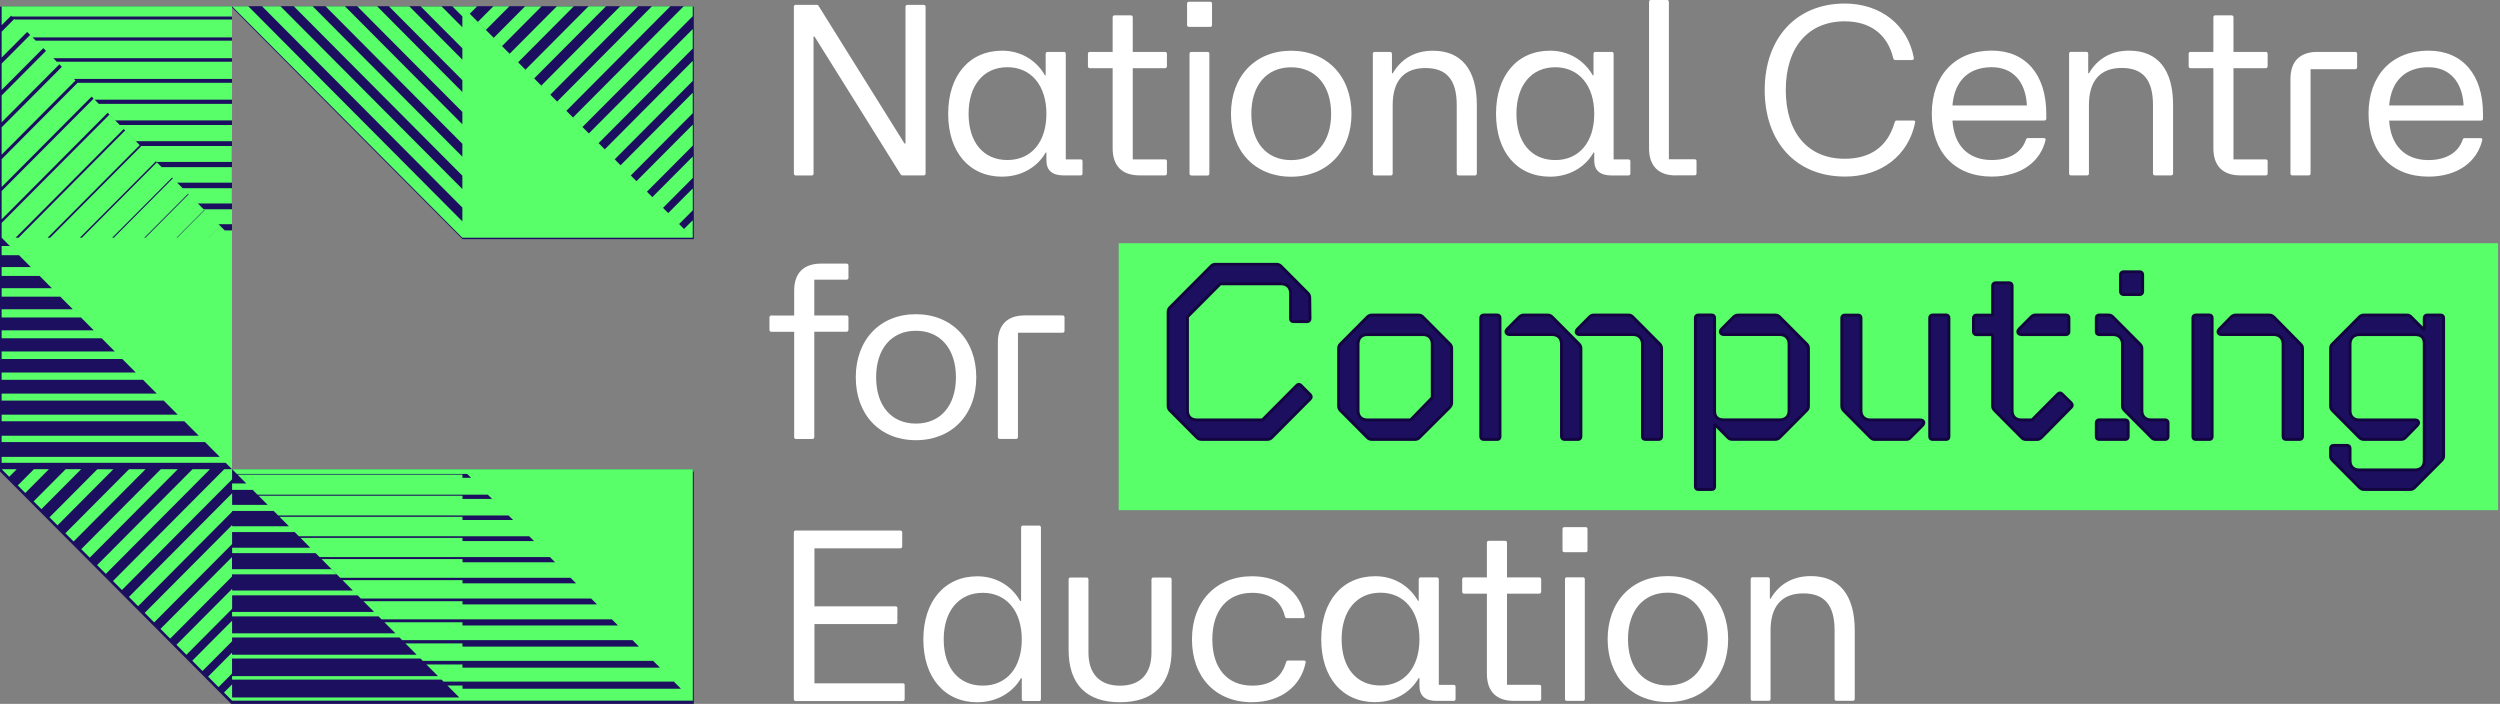 <svg width="309" height="87" viewBox="0 0 309 87" fill="none" xmlns="http://www.w3.org/2000/svg">
<rect x="0" y="0" width="309" height="87" fill="#808080" stroke="none"/>
<path d="M123.574 54.253H125.58C125.729 54.253 125.819 54.162 125.819 54.012V41.124H131.336C131.485 41.124 131.575 41.033 131.575 40.883V39.226C131.575 39.077 131.485 38.986 131.336 38.986H126.66C124.5 38.986 123.335 40.162 123.335 42.327V54.012C123.335 54.162 123.425 54.253 123.574 54.253ZM108.29 46.635C108.29 43.112 110.178 40.883 113.205 40.883C116.232 40.883 118.153 43.112 118.153 46.635C118.153 50.158 116.232 52.355 113.205 52.355C110.178 52.355 108.29 50.158 108.29 46.635ZM113.205 54.408C117.642 54.408 120.669 51.275 120.669 46.635C120.669 41.995 117.642 38.836 113.205 38.836C108.768 38.836 105.773 42.001 105.773 46.635C105.773 51.27 108.768 54.408 113.205 54.408ZM98.4 54.258H100.405C100.554 54.258 100.645 54.167 100.645 54.017V41.006H104.629C104.778 41.006 104.869 40.883 104.869 40.766V39.231C104.869 39.082 104.778 38.991 104.629 38.991H100.645V34.565H104.629C104.778 34.565 104.869 34.474 104.869 34.356V32.822C104.869 32.672 104.778 32.581 104.629 32.581H101.485C99.325 32.581 98.16 33.758 98.16 35.923V38.996H95.314C95.192 38.996 95.106 39.087 95.106 39.237V40.771C95.106 40.894 95.197 41.012 95.314 41.012H98.16V54.023C98.16 54.172 98.251 54.263 98.4 54.263" fill="white"/>
<path d="M308.765 30.064H138.273V63.057H308.765V30.064Z" fill="#59FF69"/>
<path d="M295.3 13.038C295.539 10.028 297.279 8.312 300.157 8.312C302.737 8.312 304.354 10.06 304.503 13.038H295.3ZM300.157 21.831C303.785 21.831 306.211 19.966 306.812 17.282C306.844 17.159 306.754 17.074 306.573 17.074H304.652C304.503 17.074 304.413 17.133 304.381 17.282C303.87 18.817 302.375 19.784 300.157 19.784C297.22 19.784 295.481 17.945 295.3 14.904H306.658C306.807 14.904 306.897 14.813 306.897 14.663V14.059C306.897 9.211 304.349 6.26 300.152 6.26C295.656 6.26 292.751 9.301 292.751 14.059C292.751 18.817 295.63 21.831 300.152 21.831M283.34 21.682H285.346C285.495 21.682 285.585 21.591 285.585 21.441V8.553H291.102C291.251 8.553 291.342 8.462 291.342 8.312V6.655C291.342 6.506 291.251 6.415 291.102 6.415H286.426C284.266 6.415 283.101 7.591 283.101 9.756V21.441C283.101 21.591 283.191 21.682 283.34 21.682ZM276.898 21.682H280.042C280.191 21.682 280.281 21.591 280.281 21.441V19.907C280.281 19.784 280.191 19.699 280.042 19.699H276.057V8.43H280.042C280.191 8.43 280.281 8.307 280.281 8.189V6.655C280.281 6.506 280.191 6.415 280.042 6.415H276.057V2.138C276.057 1.989 275.967 1.898 275.818 1.898H273.812C273.663 1.898 273.573 1.989 273.573 2.138V6.415H270.726C270.604 6.415 270.519 6.506 270.519 6.655V8.189C270.519 8.312 270.609 8.43 270.726 8.43H273.573V18.335C273.573 20.506 274.743 21.677 276.898 21.677M255.947 21.677H257.985C258.107 21.677 258.192 21.586 258.192 21.436V12.974C258.192 9.964 259.602 8.398 262.241 8.398C264.88 8.398 266.109 9.873 266.109 12.974V21.436C266.109 21.586 266.199 21.677 266.348 21.677H268.354C268.503 21.677 268.593 21.586 268.593 21.436V12.974C268.593 8.58 266.678 6.26 263.167 6.26C260.948 6.26 259.24 7.254 258.192 9.061H258.102V6.65C258.102 6.5 258.012 6.409 257.863 6.409H255.947C255.825 6.409 255.74 6.5 255.74 6.65V21.436C255.74 21.586 255.83 21.677 255.947 21.677ZM241.323 13.033C241.562 10.023 243.302 8.307 246.18 8.307C248.76 8.307 250.377 10.055 250.526 13.033H241.323ZM246.18 21.826C249.808 21.826 252.234 19.961 252.835 17.277C252.867 17.154 252.777 17.069 252.596 17.069H250.675C250.526 17.069 250.436 17.127 250.404 17.277C249.893 18.811 248.393 19.779 246.18 19.779C243.243 19.779 241.503 17.94 241.323 14.898H252.681C252.83 14.898 252.92 14.807 252.92 14.658V14.054C252.92 9.205 250.372 6.254 246.174 6.254C241.679 6.254 238.769 9.296 238.769 14.054C238.769 18.811 241.647 21.826 246.174 21.826M228.012 21.826C232.598 21.826 235.896 19.148 236.705 15.171C236.763 14.962 236.646 14.898 236.524 14.898H234.454C234.273 14.898 234.247 14.957 234.183 15.107C233.316 18.18 231.124 19.624 228.006 19.624C223.479 19.624 220.723 16.432 220.723 11.13C220.723 5.827 223.511 2.635 228.006 2.635C231.214 2.635 233.311 4.293 234.002 7.185C234.034 7.334 234.125 7.425 234.273 7.425H236.311C236.46 7.425 236.582 7.334 236.55 7.152C235.8 3.084 232.443 0.438 228.006 0.438C222.011 0.438 218.117 4.715 218.117 11.13C218.117 17.544 221.984 21.821 228.006 21.821M207.115 21.671H209.482C209.604 21.671 209.69 21.58 209.69 21.431V19.896C209.69 19.773 209.599 19.688 209.482 19.688H206.274V0.241C206.274 0.091 206.184 0 206.067 0H204.029C203.907 0 203.822 0.091 203.822 0.241V18.341C203.822 20.511 204.992 21.682 207.12 21.682M187.431 14.064C187.431 10.542 189.287 8.312 192.224 8.312C195.161 8.312 197.049 10.568 197.049 14.064C197.049 17.56 195.192 19.784 192.224 19.784C189.255 19.784 187.431 17.587 187.431 14.064ZM191.596 21.837C193.873 21.837 195.911 20.725 196.959 18.854H197.049V19.848C197.049 21.051 197.767 21.687 199.177 21.687H201.273C201.422 21.687 201.513 21.596 201.513 21.447V19.912C201.513 19.79 201.422 19.704 201.273 19.704H199.443V6.655C199.443 6.506 199.353 6.415 199.204 6.415H197.198C197.049 6.415 196.959 6.506 196.959 6.655V9.307H196.868C195.762 7.377 193.809 6.265 191.591 6.265C187.516 6.265 184.909 9.339 184.909 14.064C184.909 18.79 187.516 21.837 191.591 21.837M169.89 21.687H171.928C172.05 21.687 172.135 21.596 172.135 21.447V12.985C172.135 9.975 173.545 8.409 176.184 8.409C178.823 8.409 180.052 9.884 180.052 12.985V21.447C180.052 21.596 180.142 21.687 180.291 21.687H182.297C182.446 21.687 182.536 21.596 182.536 21.447V12.985C182.536 8.59 180.621 6.27 177.11 6.27C174.891 6.27 173.183 7.265 172.135 9.072H172.045V6.661C172.045 6.511 171.954 6.42 171.806 6.42H169.89C169.768 6.42 169.683 6.511 169.683 6.661V21.447C169.683 21.596 169.773 21.687 169.89 21.687ZM154.664 14.07C154.664 10.547 156.553 8.318 159.58 8.318C162.607 8.318 164.528 10.547 164.528 14.07C164.528 17.592 162.607 19.79 159.58 19.79C156.553 19.79 154.664 17.592 154.664 14.07ZM159.58 21.842C164.017 21.842 167.044 18.71 167.044 14.07C167.044 9.43 164.017 6.27 159.58 6.27C155.143 6.27 152.148 9.435 152.148 14.07C152.148 18.704 155.143 21.842 159.58 21.842ZM146.722 3.111C146.722 3.234 146.812 3.32 146.961 3.32H149.6C149.722 3.32 149.807 3.229 149.807 3.111V0.454C149.807 0.305 149.717 0.214 149.6 0.214H146.961C146.812 0.214 146.722 0.305 146.722 0.454V3.106V3.111ZM147.232 21.692H149.27C149.392 21.692 149.477 21.602 149.477 21.452V6.655C149.477 6.506 149.387 6.415 149.27 6.415H147.232C147.11 6.415 147.025 6.506 147.025 6.655V21.441C147.025 21.591 147.115 21.682 147.232 21.682M140.848 21.682H143.992C144.141 21.682 144.232 21.591 144.232 21.441V19.907C144.232 19.784 144.141 19.699 143.992 19.699H140.008V8.43H143.992C144.141 8.43 144.232 8.307 144.232 8.189V6.655C144.232 6.506 144.141 6.415 143.992 6.415H140.008V2.138C140.008 1.989 139.917 1.898 139.768 1.898H137.763C137.614 1.898 137.523 1.989 137.523 2.138V6.415H134.677C134.555 6.415 134.469 6.506 134.469 6.655V8.189C134.469 8.312 134.56 8.43 134.677 8.43H137.523V18.335C137.523 20.506 138.694 21.677 140.848 21.677M119.717 14.059C119.717 10.536 121.574 8.307 124.51 8.307C127.447 8.307 129.336 10.563 129.336 14.059C129.336 17.555 127.479 19.779 124.51 19.779C121.542 19.779 119.717 17.582 119.717 14.059ZM123.883 21.831C126.16 21.831 128.197 20.72 129.245 18.849H129.336V19.843C129.336 21.046 130.054 21.682 131.464 21.682H133.56C133.709 21.682 133.799 21.591 133.799 21.441V19.907C133.799 19.784 133.709 19.699 133.56 19.699H131.73V6.655C131.73 6.506 131.639 6.415 131.49 6.415H129.485C129.336 6.415 129.245 6.506 129.245 6.655V9.307H129.155C128.048 7.377 126.096 6.265 123.877 6.265C119.802 6.265 117.195 9.339 117.195 14.064C117.195 18.79 119.802 21.837 123.877 21.837M98.309 21.687H100.347C100.469 21.687 100.554 21.596 100.554 21.447V4.517H100.677L111.285 21.5C111.375 21.65 111.466 21.682 111.583 21.682H114.163C114.312 21.682 114.402 21.591 114.402 21.441V0.845C114.402 0.695 114.312 0.604 114.163 0.604H112.157C112.008 0.604 111.918 0.695 111.918 0.845V17.742H111.795L101.209 0.78C101.15 0.631 101.028 0.599 100.937 0.599H98.33C98.208 0.599 98.123 0.69 98.123 0.839V21.436C98.123 21.586 98.213 21.677 98.33 21.677" fill="white"/>
<path d="M216.595 86.62H218.633C218.755 86.62 218.84 86.53 218.84 86.38V77.918C218.84 74.908 220.25 73.342 222.889 73.342C225.527 73.342 226.756 74.817 226.756 77.918V86.38C226.756 86.53 226.847 86.62 226.996 86.62H229.007C229.156 86.62 229.246 86.53 229.246 86.38V77.918C229.246 73.524 227.325 71.204 223.82 71.204C221.601 71.204 219.893 72.198 218.845 74.005H218.755V71.594C218.755 71.444 218.664 71.353 218.515 71.353H216.595C216.473 71.353 216.387 71.444 216.387 71.594V86.38C216.387 86.53 216.478 86.62 216.595 86.62ZM201.22 79.003C201.22 75.48 203.109 73.251 206.136 73.251C209.163 73.251 211.083 75.48 211.083 79.003C211.083 82.526 209.163 84.723 206.136 84.723C203.109 84.723 201.22 82.526 201.22 79.003ZM206.136 86.775C210.573 86.775 213.6 83.643 213.6 79.003C213.6 74.363 210.573 71.204 206.136 71.204C201.699 71.204 198.704 74.368 198.704 79.003C198.704 83.638 201.699 86.775 206.136 86.775ZM193.128 68.044C193.128 68.167 193.219 68.253 193.368 68.253H196.006C196.129 68.253 196.214 68.162 196.214 68.044V65.393C196.214 65.243 196.123 65.152 196.006 65.152H193.368C193.219 65.152 193.128 65.243 193.128 65.393V68.044ZM193.639 86.626H195.677C195.799 86.626 195.884 86.535 195.884 86.385V71.599C195.884 71.45 195.794 71.359 195.677 71.359H193.639C193.517 71.359 193.431 71.45 193.431 71.599V86.385C193.431 86.535 193.522 86.626 193.639 86.626ZM187.106 86.626H190.25C190.399 86.626 190.489 86.535 190.489 86.385V84.851C190.489 84.728 190.399 84.643 190.25 84.643H186.265V73.379H190.25C190.399 73.379 190.489 73.256 190.489 73.139V71.605C190.489 71.455 190.399 71.364 190.25 71.364H186.265V67.088C186.265 66.938 186.175 66.847 186.026 66.847H184.02C183.871 66.847 183.781 66.938 183.781 67.088V71.364H180.935C180.812 71.364 180.727 71.455 180.727 71.605V73.139C180.727 73.262 180.818 73.379 180.935 73.379H183.781V83.285C183.781 85.455 184.951 86.626 187.106 86.626ZM165.826 79.008C165.826 75.486 167.682 73.256 170.619 73.256C173.556 73.256 175.444 75.512 175.444 79.008C175.444 82.504 173.588 84.728 170.619 84.728C167.651 84.728 165.826 82.531 165.826 79.008ZM169.991 86.781C172.268 86.781 174.306 85.669 175.354 83.798H175.444V84.792C175.444 85.995 176.163 86.631 177.572 86.631H179.669C179.817 86.631 179.908 86.54 179.908 86.391V84.856C179.908 84.733 179.817 84.648 179.669 84.648H177.838V71.61C177.838 71.46 177.748 71.369 177.599 71.369H175.593C175.444 71.369 175.354 71.46 175.354 71.61V74.261H175.264C174.157 72.332 172.204 71.22 169.986 71.22C165.911 71.22 163.304 74.293 163.304 79.019C163.304 83.745 165.911 86.791 169.986 86.791M154.76 86.791C158.324 86.791 160.814 84.803 161.384 81.852C161.415 81.703 161.293 81.644 161.144 81.644H159.229C159.08 81.644 158.99 81.703 158.958 81.852C158.388 83.809 156.979 84.744 154.76 84.744C151.701 84.744 149.844 82.606 149.844 79.024C149.844 75.443 151.701 73.272 154.76 73.272C156.92 73.272 158.356 74.267 158.803 76.164C158.862 76.346 158.926 76.405 159.075 76.405H161.022C161.171 76.405 161.293 76.314 161.261 76.132C160.75 73.182 158.234 71.225 154.76 71.225C150.291 71.225 147.328 74.358 147.328 79.024C147.328 83.691 150.233 86.797 154.76 86.797M138.428 86.797C142.593 86.797 144.812 84.568 144.812 80.323V71.621C144.812 71.471 144.721 71.38 144.572 71.38H142.561C142.412 71.38 142.322 71.471 142.322 71.621V80.655C142.322 83.306 140.944 84.749 138.428 84.749C135.911 84.749 134.533 83.274 134.533 80.655V71.621C134.533 71.471 134.443 71.38 134.326 71.38H132.288C132.166 71.38 132.081 71.471 132.081 71.621V80.323C132.081 84.568 134.267 86.797 138.433 86.797M116.642 79.024C116.642 75.502 118.531 73.272 121.467 73.272C124.404 73.272 126.293 75.528 126.293 79.024C126.293 82.52 124.436 84.744 121.467 84.744C118.499 84.744 116.642 82.547 116.642 79.024ZM120.808 86.797C123.085 86.797 125.122 85.685 126.202 83.814H126.293V86.407C126.293 86.556 126.383 86.647 126.532 86.647H128.452C128.575 86.647 128.66 86.556 128.66 86.407V65.206C128.66 65.056 128.569 64.965 128.452 64.965H126.415C126.293 64.965 126.207 65.056 126.207 65.206V74.272H126.085C125.005 72.342 123.026 71.23 120.808 71.23C116.764 71.23 114.126 74.304 114.126 79.03C114.126 83.755 116.764 86.802 120.808 86.802M98.33 86.653H111.577C111.726 86.653 111.817 86.562 111.817 86.412V84.664C111.817 84.541 111.726 84.456 111.577 84.456H100.666V77.137H110.678C110.827 77.137 110.918 77.046 110.918 76.897V75.149C110.918 75.026 110.827 74.94 110.678 74.94H100.666V67.772H111.274C111.423 67.772 111.513 67.681 111.513 67.531V65.815C111.513 65.666 111.423 65.575 111.274 65.575H98.325C98.203 65.575 98.118 65.666 98.118 65.815V86.412C98.118 86.562 98.208 86.653 98.325 86.653" fill="white"/>
<path d="M301.7 38.943H299.976C299.79 38.943 299.635 39.098 299.635 39.285V40.798L298.002 39.157C297.848 39.002 297.694 38.943 297.449 38.943H292.187C291.975 38.943 291.788 39.007 291.634 39.157L288.277 42.53C288.123 42.685 288.064 42.84 288.064 43.086V50.169C288.064 50.415 288.128 50.57 288.277 50.725L291.634 54.098C291.788 54.253 291.975 54.312 292.187 54.312H296.741C296.954 54.312 297.109 54.279 297.295 54.098L298.774 52.585C299.082 52.275 298.928 51.906 298.529 51.906H291.602C290.895 51.906 290.464 51.473 290.464 50.762V42.535C290.464 41.824 290.895 41.359 291.602 41.359H298.497C299.237 41.359 299.635 41.669 299.635 42.471V56.942C299.635 57.653 299.205 58.086 298.497 58.086H291.602C290.895 58.086 290.464 57.653 290.464 56.942V55.397C290.464 55.183 290.309 55.055 290.123 55.055H288.4C288.213 55.055 288.059 55.178 288.059 55.397V56.354C288.059 56.567 288.123 56.722 288.304 56.91L291.661 60.283C291.815 60.438 291.969 60.496 292.214 60.496H297.906C298.119 60.496 298.274 60.432 298.428 60.283L301.785 56.91C301.971 56.722 302.03 56.567 302.03 56.354V39.285C302.03 39.098 301.907 38.943 301.689 38.943M282.516 54.312H284.239C284.426 54.312 284.58 54.189 284.58 53.969V43.086C284.58 42.872 284.516 42.685 284.335 42.53L281.01 39.157C280.824 39.002 280.67 38.943 280.457 38.943H276.334C276.121 38.943 275.967 39.007 275.78 39.157L274.301 40.67C273.993 40.98 274.147 41.348 274.546 41.348H281.01C281.718 41.348 282.18 41.813 282.18 42.525V53.964C282.18 54.178 282.303 54.306 282.521 54.306M271.381 54.306H273.104C273.291 54.306 273.413 54.183 273.413 53.964V39.274C273.413 39.087 273.291 38.932 273.104 38.932H271.381C271.168 38.932 271.04 39.087 271.04 39.274V53.964C271.04 54.178 271.163 54.306 271.381 54.306ZM259.437 54.306H262.698C262.885 54.306 263.039 54.183 263.039 53.964V52.232C263.039 52.045 262.885 51.89 262.698 51.89H259.437C259.224 51.89 259.097 52.045 259.097 52.232V53.964C259.097 54.178 259.219 54.306 259.437 54.306ZM266.454 54.306H267.625C267.811 54.306 267.965 54.183 267.965 53.964V52.232C267.965 52.045 267.811 51.89 267.625 51.89H265.869C265.162 51.89 264.731 51.457 264.731 50.746V43.075C264.731 42.861 264.667 42.706 264.486 42.519L261.129 39.146C260.975 38.991 260.82 38.932 260.576 38.932H259.437C259.224 38.932 259.097 39.087 259.097 39.274V41.006C259.097 41.193 259.219 41.348 259.437 41.348H261.161C261.869 41.348 262.331 41.813 262.331 42.525V50.163C262.331 50.377 262.395 50.532 262.576 50.719L265.933 54.092C266.087 54.247 266.21 54.306 266.454 54.306ZM262.454 33.587C262.241 33.587 262.087 33.742 262.087 33.956V36.03C262.087 36.243 262.241 36.398 262.454 36.398H264.486C264.699 36.398 264.826 36.243 264.826 36.03V33.956C264.826 33.742 264.704 33.587 264.486 33.587H262.454ZM249.803 41.348H255.373C255.586 41.348 255.713 41.193 255.713 41.006V39.274C255.713 39.087 255.591 38.932 255.373 38.932H251.585C251.372 38.932 251.218 38.996 251.064 39.146L249.558 40.659C249.249 40.969 249.404 41.338 249.803 41.338M256.022 49.811L254.851 48.667C254.729 48.512 254.511 48.512 254.357 48.667L251.154 51.885H249.829C249.122 51.885 248.691 51.452 248.691 50.741V35.281C248.691 35.094 248.536 34.939 248.35 34.939H246.627C246.44 34.939 246.286 35.094 246.286 35.281V38.932H244.254C244.068 38.932 243.913 39.087 243.913 39.274V41.006C243.913 41.193 244.068 41.348 244.254 41.348H246.286V50.163C246.286 50.377 246.35 50.532 246.531 50.719L249.888 54.092C250.042 54.247 250.196 54.306 250.441 54.306H251.734C251.979 54.306 252.133 54.242 252.319 54.06L256.011 50.318C256.165 50.163 256.165 49.976 256.011 49.821M238.838 54.306H240.562C240.748 54.306 240.87 54.183 240.87 53.964V39.274C240.87 39.087 240.748 38.932 240.562 38.932H238.838C238.625 38.932 238.498 39.087 238.498 39.274V53.964C238.498 54.178 238.62 54.306 238.838 54.306ZM231.757 54.306H235.545C235.79 54.306 235.944 54.274 236.098 54.092L237.604 52.58C237.912 52.27 237.758 51.901 237.359 51.901H231.172C230.464 51.901 230.001 51.468 230.001 50.757V39.285C230.001 39.098 229.879 38.943 229.693 38.943H227.969C227.756 38.943 227.629 39.098 227.629 39.285V50.169C227.629 50.383 227.693 50.57 227.842 50.725L231.198 54.098C231.353 54.253 231.507 54.312 231.752 54.312M223.288 42.53L219.931 39.157C219.776 39.002 219.59 38.943 219.377 38.943H214.823C214.611 38.943 214.456 39.007 214.27 39.157L212.765 40.67C212.456 40.98 212.642 41.348 213.041 41.348H219.936C220.675 41.348 221.106 41.813 221.106 42.525V50.751C221.106 51.462 220.675 51.895 219.936 51.895H213.073C212.334 51.895 211.903 51.585 211.903 50.783V39.28C211.903 39.093 211.78 38.938 211.594 38.938H209.87C209.658 38.938 209.53 39.093 209.53 39.28V60.154C209.53 60.368 209.652 60.496 209.87 60.496H211.594C211.78 60.496 211.903 60.373 211.903 60.154V52.425L213.563 54.092C213.717 54.247 213.871 54.306 214.116 54.306H219.377C219.59 54.306 219.776 54.242 219.931 54.092L223.288 50.719C223.442 50.564 223.5 50.409 223.5 50.163V43.08C223.5 42.834 223.437 42.679 223.288 42.525M203.316 54.306H205.008C205.221 54.306 205.348 54.183 205.348 53.964V43.08C205.348 42.867 205.285 42.679 205.136 42.525L201.779 39.151C201.624 38.996 201.47 38.938 201.257 38.938H196.98C196.767 38.938 196.613 39.002 196.459 39.151L194.953 40.664C194.644 40.974 194.799 41.343 195.198 41.343H201.816C202.523 41.343 202.986 41.808 202.986 42.519V53.959C202.986 54.173 203.109 54.301 203.327 54.301M193.325 54.301H195.049C195.235 54.301 195.389 54.178 195.389 53.959V43.075C195.389 42.861 195.325 42.674 195.176 42.519L191.82 39.146C191.665 38.991 191.479 38.932 191.266 38.932H188.34C188.127 38.932 187.973 38.996 187.787 39.146L186.281 40.659C185.973 40.969 186.159 41.338 186.558 41.338H191.82C192.559 41.338 192.99 41.803 192.99 42.514V53.953C192.99 54.167 193.144 54.295 193.33 54.295M183.361 54.295H185.084C185.271 54.295 185.393 54.173 185.393 53.953V39.264C185.393 39.077 185.271 38.922 185.084 38.922H183.361C183.148 38.922 183.02 39.077 183.02 39.264V53.953C183.02 54.167 183.143 54.295 183.361 54.295ZM168.986 51.885C168.278 51.885 167.847 51.452 167.847 50.741V42.514C167.847 41.803 168.278 41.338 168.986 41.338H175.881C176.588 41.338 177.019 41.803 177.019 42.514V49.132L174.343 51.885H168.986ZM169.571 54.295H174.865C175.109 54.295 175.295 54.231 175.45 54.05L179.174 50.34C179.328 50.153 179.418 49.998 179.418 49.752V43.07C179.418 42.824 179.355 42.669 179.206 42.514L175.849 39.141C175.694 38.986 175.508 38.927 175.295 38.927H169.571C169.358 38.927 169.172 38.991 169.018 39.141L165.661 42.514C165.507 42.669 165.448 42.856 165.448 43.07V50.153C165.448 50.367 165.512 50.554 165.661 50.709L169.018 54.082C169.172 54.237 169.358 54.295 169.571 54.295ZM148.493 54.295H156.617C156.862 54.295 157.016 54.231 157.17 54.082L161.969 49.26C162.091 49.137 162.091 48.95 161.969 48.795L160.766 47.587C160.58 47.432 160.426 47.464 160.272 47.619L156.026 51.885H147.934C147.195 51.885 146.764 51.452 146.764 50.741V39.146L150.829 35.062H158.335C159.043 35.062 159.506 35.495 159.506 36.206V39.392C159.506 39.606 159.66 39.734 159.846 39.734H161.57C161.756 39.734 161.91 39.611 161.91 39.392L161.878 36.794C161.878 36.58 161.814 36.393 161.666 36.238L158.309 32.865C158.154 32.71 157.968 32.651 157.755 32.651H150.249C150.004 32.651 149.85 32.715 149.695 32.865L144.62 37.965C144.466 38.12 144.375 38.275 144.375 38.521V50.147C144.375 50.361 144.439 50.548 144.588 50.703L147.945 54.076C148.099 54.231 148.286 54.29 148.498 54.29" fill="#1C0F5F"/>
<path d="M301.7 38.943H299.976C299.79 38.943 299.635 39.098 299.635 39.285V40.798L298.002 39.157C297.848 39.002 297.694 38.943 297.449 38.943H292.187C291.975 38.943 291.788 39.007 291.634 39.157L288.277 42.53C288.123 42.685 288.064 42.84 288.064 43.086V50.169C288.064 50.414 288.128 50.569 288.277 50.724L291.634 54.098C291.788 54.253 291.975 54.311 292.187 54.311H296.741C296.954 54.311 297.108 54.279 297.295 54.098L298.774 52.585C299.082 52.275 298.928 51.906 298.529 51.906H291.602C290.895 51.906 290.464 51.473 290.464 50.762V42.535C290.464 41.824 290.895 41.359 291.602 41.359H298.497C299.236 41.359 299.635 41.669 299.635 42.471V56.941C299.635 57.652 299.205 58.085 298.497 58.085H291.602C290.895 58.085 290.464 57.652 290.464 56.941V55.397C290.464 55.183 290.309 55.054 290.123 55.054H288.399C288.213 55.054 288.059 55.177 288.059 55.397V56.353C288.059 56.567 288.123 56.722 288.304 56.909L291.661 60.282C291.815 60.438 291.969 60.496 292.214 60.496H297.906C298.119 60.496 298.274 60.432 298.428 60.282L301.785 56.909C301.971 56.722 302.029 56.567 302.029 56.353V39.285C302.029 39.098 301.907 38.943 301.689 38.943H301.7ZM282.526 54.311H284.25C284.436 54.311 284.59 54.188 284.59 53.969V43.086C284.59 42.872 284.527 42.685 284.346 42.53L281.021 39.157C280.834 39.002 280.68 38.943 280.467 38.943H276.344C276.131 38.943 275.977 39.007 275.791 39.157L274.312 40.669C274.003 40.979 274.158 41.348 274.557 41.348H281.021C281.728 41.348 282.191 41.813 282.191 42.524V53.964C282.191 54.178 282.313 54.306 282.532 54.306L282.526 54.311ZM271.386 54.311H273.11C273.296 54.311 273.418 54.188 273.418 53.969V39.279C273.418 39.092 273.296 38.937 273.11 38.937H271.386C271.173 38.937 271.046 39.092 271.046 39.279V53.969C271.046 54.183 271.168 54.311 271.386 54.311ZM259.443 54.311H262.704C262.89 54.311 263.044 54.188 263.044 53.969V52.237C263.044 52.05 262.89 51.895 262.704 51.895H259.443C259.23 51.895 259.102 52.05 259.102 52.237V53.969C259.102 54.183 259.224 54.311 259.443 54.311ZM266.46 54.311H267.63C267.816 54.311 267.971 54.188 267.971 53.969V52.237C267.971 52.05 267.816 51.895 267.63 51.895H265.874C265.167 51.895 264.736 51.462 264.736 50.751V43.08C264.736 42.866 264.672 42.711 264.491 42.524L261.134 39.151C260.98 38.996 260.826 38.937 260.581 38.937H259.443C259.23 38.937 259.102 39.092 259.102 39.279V41.011C259.102 41.199 259.224 41.354 259.443 41.354H261.166C261.874 41.354 262.337 41.819 262.337 42.53V50.169C262.337 50.382 262.4 50.537 262.581 50.724L265.938 54.098C266.093 54.253 266.215 54.311 266.46 54.311ZM262.459 33.592C262.246 33.592 262.092 33.747 262.092 33.961V36.035C262.092 36.249 262.246 36.404 262.459 36.404H264.491C264.704 36.404 264.832 36.249 264.832 36.035V33.961C264.832 33.747 264.709 33.592 264.491 33.592H262.459ZM249.808 41.354H255.378C255.591 41.354 255.718 41.199 255.718 41.011V39.279C255.718 39.092 255.596 38.937 255.378 38.937H251.59C251.377 38.937 251.223 39.002 251.069 39.151L249.563 40.664C249.255 40.974 249.409 41.343 249.808 41.343V41.354ZM256.027 49.826L254.857 48.682C254.734 48.528 254.516 48.528 254.362 48.682L251.159 51.901H249.835C249.127 51.901 248.696 51.468 248.696 50.757V35.297C248.696 35.11 248.542 34.955 248.356 34.955H246.632C246.446 34.955 246.291 35.11 246.291 35.297V38.948H244.259C244.073 38.948 243.919 39.103 243.919 39.29V41.022C243.919 41.209 244.073 41.364 244.259 41.364H246.291V50.179C246.291 50.393 246.355 50.548 246.536 50.735L249.893 54.108C250.047 54.263 250.202 54.322 250.446 54.322H251.739C251.984 54.322 252.138 54.258 252.324 54.076L256.016 50.334C256.171 50.179 256.171 49.992 256.016 49.837L256.027 49.826ZM238.854 54.311H240.578C240.764 54.311 240.886 54.188 240.886 53.969V39.279C240.886 39.092 240.764 38.937 240.578 38.937H238.854C238.641 38.937 238.513 39.092 238.513 39.279V53.969C238.513 54.183 238.636 54.311 238.854 54.311ZM231.773 54.311H235.561C235.806 54.311 235.96 54.279 236.114 54.098L237.62 52.585C237.928 52.275 237.774 51.906 237.375 51.906H231.188C230.48 51.906 230.017 51.473 230.017 50.762V39.29C230.017 39.103 229.895 38.948 229.709 38.948H227.985C227.772 38.948 227.645 39.103 227.645 39.29V50.174C227.645 50.388 227.708 50.575 227.857 50.73L231.214 54.103C231.369 54.258 231.523 54.317 231.768 54.317L231.773 54.311ZM223.309 42.53L219.952 39.157C219.798 39.002 219.611 38.943 219.399 38.943H214.845C214.632 38.943 214.477 39.007 214.291 39.157L212.786 40.669C212.477 40.979 212.663 41.348 213.062 41.348H219.957C220.697 41.348 221.128 41.813 221.128 42.524V50.751C221.128 51.462 220.697 51.895 219.957 51.895H213.094C212.355 51.895 211.924 51.585 211.924 50.783V39.279C211.924 39.092 211.802 38.937 211.615 38.937H209.892C209.679 38.937 209.551 39.092 209.551 39.279V60.154C209.551 60.368 209.674 60.496 209.892 60.496H211.615C211.802 60.496 211.924 60.373 211.924 60.154V52.424L213.584 54.092C213.738 54.247 213.892 54.306 214.137 54.306H219.399C219.611 54.306 219.798 54.242 219.952 54.092L223.309 50.719C223.463 50.564 223.522 50.409 223.522 50.163V43.08C223.522 42.834 223.458 42.679 223.309 42.524V42.53ZM203.337 54.311H205.029C205.242 54.311 205.37 54.188 205.37 53.969V43.086C205.37 42.872 205.306 42.685 205.157 42.53L201.8 39.157C201.646 39.002 201.491 38.943 201.278 38.943H197.001C196.788 38.943 196.634 39.007 196.48 39.157L194.974 40.669C194.666 40.979 194.82 41.348 195.219 41.348H201.837C202.545 41.348 203.007 41.813 203.007 42.524V53.964C203.007 54.178 203.13 54.306 203.348 54.306L203.337 54.311ZM193.336 54.311H195.059C195.246 54.311 195.4 54.188 195.4 53.969V43.086C195.4 42.872 195.336 42.685 195.187 42.53L191.83 39.157C191.676 39.002 191.49 38.943 191.277 38.943H188.351C188.138 38.943 187.984 39.007 187.797 39.157L186.292 40.669C185.983 40.979 186.17 41.348 186.569 41.348H191.83C192.57 41.348 193 41.813 193 42.524V53.964C193 54.178 193.155 54.306 193.341 54.306L193.336 54.311ZM183.366 54.311H185.09C185.276 54.311 185.398 54.188 185.398 53.969V39.279C185.398 39.092 185.276 38.937 185.09 38.937H183.366C183.153 38.937 183.025 39.092 183.025 39.279V53.969C183.025 54.183 183.148 54.311 183.366 54.311ZM168.991 51.901C168.284 51.901 167.853 51.468 167.853 50.757V42.53C167.853 41.819 168.284 41.354 168.991 41.354H175.886C176.593 41.354 177.024 41.819 177.024 42.53V49.148L174.348 51.901H168.991ZM169.576 54.311H174.87C175.115 54.311 175.301 54.247 175.455 54.066L179.179 50.356C179.333 50.169 179.424 50.014 179.424 49.768V43.086C179.424 42.84 179.36 42.685 179.211 42.53L175.854 39.157C175.7 39.002 175.514 38.943 175.301 38.943H169.576C169.364 38.943 169.177 39.007 169.023 39.157L165.666 42.53C165.512 42.685 165.453 42.872 165.453 43.086V50.169C165.453 50.382 165.517 50.569 165.666 50.724L169.023 54.098C169.177 54.253 169.364 54.311 169.576 54.311ZM148.498 54.311H156.622C156.867 54.311 157.021 54.247 157.175 54.098L161.974 49.276C162.096 49.153 162.096 48.966 161.974 48.811L160.772 47.603C160.585 47.448 160.431 47.48 160.277 47.635L156.032 51.901H147.94C147.2 51.901 146.769 51.468 146.769 50.757V39.162L150.834 35.078H158.34C159.048 35.078 159.511 35.511 159.511 36.222V39.408C159.511 39.622 159.665 39.75 159.851 39.75H161.575C161.761 39.75 161.915 39.627 161.915 39.408L161.884 36.81C161.884 36.596 161.82 36.409 161.671 36.254L158.314 32.881C158.16 32.726 157.973 32.667 157.761 32.667H150.254C150.009 32.667 149.855 32.731 149.701 32.881L144.625 37.98C144.471 38.136 144.381 38.291 144.381 38.536V50.163C144.381 50.377 144.444 50.564 144.593 50.719L147.95 54.092C148.105 54.247 148.291 54.306 148.504 54.306L148.498 54.311Z" stroke="#120540" stroke-width="0.36" stroke-miterlimit="1.34"/>
<path d="M0 0.834V58.278L28.585 87H85.754V58.278H28.585V0.834H0ZM57.169 0.834H28.585L57.169 29.556H85.754V0.834H57.169Z" fill="#1C0F5F"/>
<path d="M0.202 0.775V57.995L28.675 86.605H85.621V57.995H28.675V0.775H0.202ZM57.148 0.775H28.675L57.148 29.385H85.621V0.775H57.148Z" fill="#1C0F5F"/>
<path d="M19.833 77.725L21.035 78.933L28.675 71.257V70.985H41.592L40.964 70.354H28.675V68.852L19.833 77.736V77.725ZM0.271 57.995L0.239 58.027L1.138 58.93L2.069 57.995H0.271ZM4.192 57.995L2.197 59.999L3.123 60.929L6.044 57.995H4.187H4.192ZM8.113 57.995L4.16 61.967L5.118 62.929L10.028 57.995H8.113ZM12.034 57.995L6.118 63.939L7.108 64.933L14.008 58H12.034V57.995ZM15.955 57.995L8.081 65.906L9.097 66.927L17.987 57.995H15.95H15.955ZM19.876 57.995L10.044 67.873L11.092 68.927L21.972 57.995H19.876ZM23.797 57.995L12.002 69.846L13.082 70.931L25.951 57.995H23.797ZM57.158 57.995H27.717L13.965 71.813L15.072 72.925L28.686 59.246V57.989L29.271 58.577H57.158H57.744L58.223 59.059H57.158V58.663H29.356L30.447 59.759H28.686V60.55H31.234L31.825 61.143H57.158H60.297L60.819 61.667H57.164V61.272H31.957L33.085 62.405H28.691V60.962L15.934 73.78L17.072 74.924L28.691 63.244V63.153H33.83L34.383 63.709H57.164H62.856L63.415 64.27H57.164V63.875H34.548L35.713 65.046H28.686V64.896L17.886 75.748L19.056 76.924L28.686 67.248V65.762H36.421L36.937 66.28H57.164H65.41L66.011 66.879H57.164V66.484H37.145L38.347 67.697H28.691V68.371H39.017L39.496 68.852H57.169H67.969L68.607 69.493H57.169V69.097H39.741L42.05 71.418H57.169H70.522L71.198 72.096H57.164V71.701H42.332L43.614 72.989H28.691V72.781L21.812 79.693L23.041 80.927L28.691 75.25V73.582H44.204L44.603 73.983H57.164H73.071L73.789 74.705H57.164V74.309H44.922L46.242 75.635H28.686V76.186H46.79L47.151 76.549H57.158H75.624L76.38 77.308H57.158V76.913H47.513L48.875 78.281H28.686V76.72L23.765 81.665L25.026 82.932L28.686 79.254V78.794H49.381L49.705 79.121H57.158H78.178L78.971 79.917H57.158V79.522H50.104L51.503 80.927H28.68V80.66L25.722 83.632L27.01 84.926L28.68 83.247V81.392H51.971L52.259 81.681H57.158H80.732L81.567 82.52H57.158V82.125H52.7L54.137 83.568H28.686V83.996H54.568L54.818 84.247H57.164H83.291L84.163 85.124H57.164V84.728H55.297L56.77 86.209H28.686V84.589L27.686 85.594L28.686 86.599H85.631V57.989H57.158V57.995ZM0.202 48.651V49.511H20.227L19.37 48.651H0.202ZM0.202 38.227V39.242H10.012L9.002 38.227H0.202ZM0.202 35.618V36.671H7.459L6.405 35.618H0.202ZM0.202 33.009V34.105H4.905L3.814 33.009H0.202ZM0.202 30.406V31.539H2.346L1.218 30.406H0.202ZM27.771 28.476L28.675 29.385V28.476H27.771ZM84.546 28.305L85.621 29.385V27.22L84.546 28.3V28.305ZM82.588 26.333L83.94 27.69L85.626 25.996V23.286L82.588 26.338V26.333ZM25.249 25.942L25.286 25.98L21.897 29.385H21.823L25.249 25.942ZM21.27 21.944L21.365 22.04L14.056 29.385H13.864L21.27 21.944ZM0.202 27.551V29.385L11.592 40.83H0.202V41.808H12.566L14.662 43.914L14.188 43.439H0.202V44.374H15.12L16.779 46.042H0.202V46.94H17.673L21.966 51.254H0.202V52.072H22.786L24.563 53.857H0.202V54.638H25.339L27.159 56.466H0.202V57.203H27.893L28.675 57.989V29.38L27.244 27.942L25.813 29.38H25.802L27.239 27.936L27.015 27.712H28.675V25.867H25.174L23.323 24.007L17.971 29.385H17.838L23.254 23.943L23.318 24.007L24.451 25.146H28.664V23.259H22.573L21.897 22.58H28.664V20.655H19.977L19.392 20.067L10.124 29.38H9.869L19.264 19.939L19.338 20.014H28.659V18.047H17.381L17.428 18.095L6.198 29.38H5.884L17.269 17.94L15.465 16.128L2.293 29.385H1.921L15.295 15.946L15.481 16.133L16.795 17.453H28.675V15.449H14.8L14.242 14.888L13.524 14.166L0.202 27.551ZM0.202 19.672V23.114L11.321 11.942L11.571 12.193L0.202 23.612V27.113L13.311 13.941L13.529 14.161L14.247 14.882H28.68V12.84H12.215L11.693 12.316H28.68V10.232H9.613L9.603 10.221L0.202 19.677V19.672ZM7.022 7.628L7.342 7.949L7.65 8.259L0.202 15.738V19.116L9.326 9.948L9.134 9.756H28.675V7.634H7.022V7.628ZM74.747 18.459L75.975 19.693L85.621 10.002V7.532L74.747 18.459ZM4.426 5.02L5.347 5.944L5.687 6.286L0.202 11.798V15.117L7.336 7.949L6.581 7.19H28.675V5.025H4.426V5.02ZM0.202 7.858V11.119L5.347 5.95L3.724 4.319L0.202 7.858ZM1.83 2.416L3.357 3.95L4.027 4.619H28.675V2.416H1.83ZM0.202 3.918V7.115L3.357 3.945L1.83 2.411L1.766 2.341L0.202 3.918ZM0.202 3.117L1.367 1.946L0.202 0.775V3.117ZM60.984 0.775L59.068 2.7L60.058 3.694L62.963 0.775H60.989H60.984ZM76.662 0.775L66.905 10.579L66.022 9.692L74.901 0.775H72.746L64.947 8.612L64.037 7.698L70.921 0.78H68.825L62.989 6.645L62.048 5.698L66.942 0.78H64.904L61.026 4.677L60.053 3.699L58.063 1.7L58.978 0.78H55.908L57.148 2.026V3.373L54.568 0.78H51.987L57.148 5.966V7.372L50.588 0.78H48.067L57.148 9.905V11.376L46.609 0.775H44.151L57.148 13.835V15.363L42.63 0.775H40.23L57.148 17.774V19.367L38.645 0.775H36.309L57.148 21.714V23.366L34.665 0.775H32.388L57.148 25.654V27.364L30.686 0.775H0.202L1.474 2.047H28.675V0.775L57.148 29.385H85.621L84.546 28.305L82.588 26.333L81.95 25.691L85.626 21.997V19.346L80.631 24.365L79.96 23.692L85.626 17.999V15.406L78.668 22.393L77.965 21.687L85.621 13.995V11.466L76.704 20.426L73.986 17.694L85.621 6.003V3.592L72.784 16.491L73.448 17.16L70.826 14.524L68.868 12.557L68.017 11.702L78.88 0.775H76.662ZM80.583 0.775L68.863 12.552L70.001 13.695L82.86 0.775H80.583ZM84.504 0.775L70.826 14.519L71.996 15.695L85.621 2.005V0.775H84.504Z" fill="#59FF69"/>
</svg>
